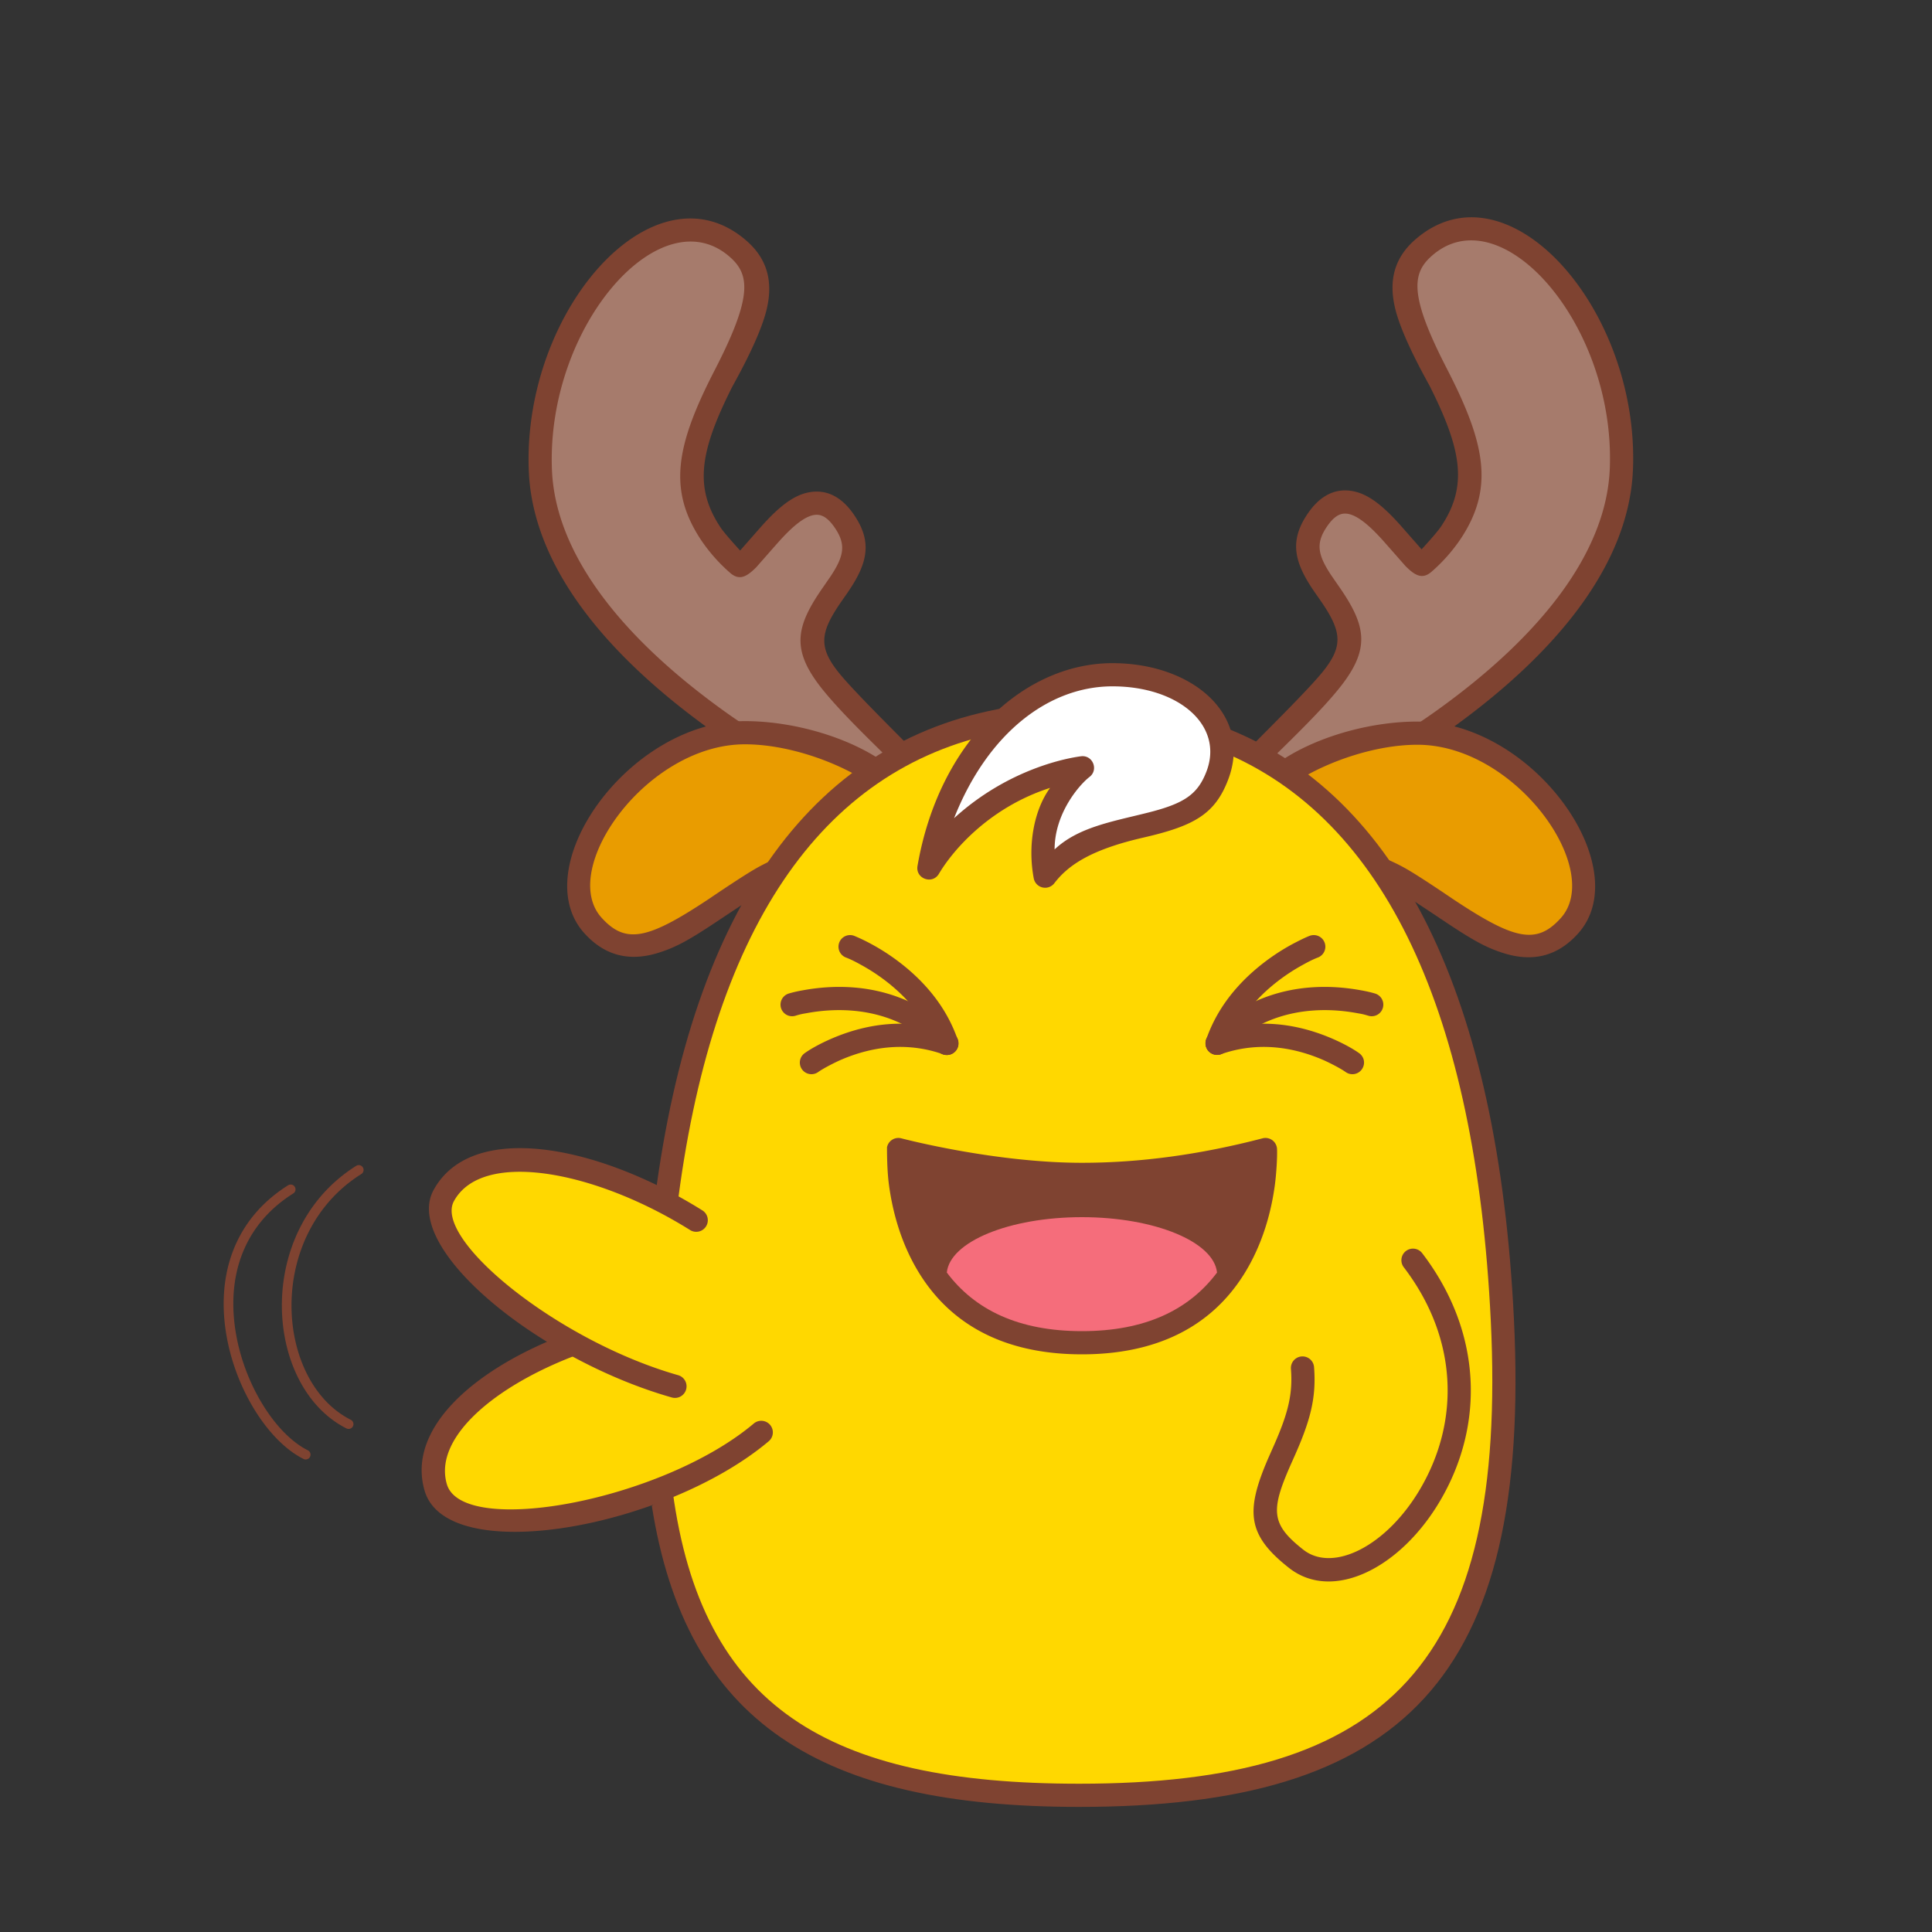 <svg data-id="132-8d8a1591025b6a4-smile" xmlns="http://www.w3.org/2000/svg" viewBox="0 0 100 100"><rect x="0" y="0" width="100" height="100" fill="#333333" stroke="none"/><g fill="none" fill-rule="evenodd"><path fill="#a67b6c" d="M64.854 42.538c1.312.208 18.733-7.818 19.135-18.133.307-7.879-6.042-15.084-10.266-11.426-4.224 3.658 6.994 10.103.06 16.29-.625.556-3.372-5.377-5.529-2.214-2.156 3.162 3.83 4.492.682 8.308-2.163 2.622-4.563 4.475-5.596 5.818-1.238 1.607 1.288 1.321 1.514 1.357zM47.146 42.532c-1.312.208-18.733-7.816-19.135-18.13-.307-7.877 6.042-15.08 10.266-11.423s-6.994 10.1-.06 16.286c.625.557 3.372-5.375 5.529-2.213 2.156 3.161-3.83 4.491-.682 8.307 2.163 2.62 4.563 4.474 5.596 5.816 1.238 1.606-1.288 1.321-1.514 1.357z"/><path fill="#e99c00" d="M72.623 45.572c3.148 1.828 6.254 5.097 8.688 2.406C83.745 45.286 79.403 38 73.449 38 69.406 38 65 40.584 65 42.314s4.475 1.43 7.623 3.258zM39.377 45.572c-3.148 1.828-6.254 5.097-8.688 2.406C28.255 45.286 32.597 38 38.551 38 42.594 38 47 40.584 47 42.314s-4.475 1.43-7.623 3.258z"/><path fill="#ffd800" d="M55.9 93c14.723 0 22.876-4.762 21.903-24.631C76.829 48.5 69.674 37 55.9 37c-13.774 0-20.929 11.5-21.902 31.369C33.026 88.238 41.179 93 55.901 93z"/><path fill="#ffd800" d="M73.17 65.248c6.57 8.62-2.163 18.509-6.06 15.44-3.897-3.07.698-5.256.33-9.889-.147-2.948 5.415-6.965 5.73-5.55z"/><path fill="#fff" d="M48.123 44.998c2.673-4.5 7.946-5.184 7.946-5.184s-2.61 1.999-1.931 5.611c2.76-3.612 7.521-1.549 8.913-5.212C64.21 37.166 61.128 35 57.621 35s-8.284 2.989-9.498 9.998z"/><g fill="#ffd800"><path d="M36.06 63.168c-3.808-2.39-11.075-4.973-13.087-1.286-1.374 2.517 5.47 8.03 11.984 9.877 6.515 1.847 1.417-10.005 1.102-8.59z"/><path d="M32.706 68.633c-4.382 1.002-11.35 4.312-10.166 8.343 1.02 3.473 11.958 1.266 16.846-2.85 0 0-7.457-6.716-6.68-5.493z"/></g><g fill="#7f4331" fill-rule="nonzero"><path d="M27.37 24.352c-.326-8.343 6.512-16.01 11.257-11.901 1.083.937 1.39 2.106 1.066 3.514-.216.94-.812 2.288-1.788 4.046-1.687 3.348-1.983 5.211-.621 7.273.145.22.487.623 1.025 1.211l1.108-1.26c1.031-1.15 1.862-1.765 2.805-1.79.755-.02 1.426.386 1.977 1.194.954 1.399.733 2.495-.335 4.044l-.366.525c-1.07 1.567-1.146 2.321-.013 3.694.693.84 2.446 2.587 3.82 3.97l-1.178.522c-1.231-1.21-2.666-2.6-3.568-3.728-1.64-2.052-1.38-3.247.085-5.332l.355-.515c.706-1.068.785-1.658.209-2.504-.337-.494-.643-.68-.954-.67-.495.012-1.127.48-1.943 1.391-.095.105-.482.546-1.163 1.32-.517.522-.896.707-1.372.282a8.742 8.742 0 0 1-1.493-1.693c-1.723-2.608-1.296-4.895.718-8.802 1.915-3.716 1.818-4.885.84-5.785-3.568-3.289-9.565 3.453-9.273 10.947.169 4.321 3.539 8.655 8.976 12.545.539.385 1.075.743 1.604 1.076h-2.162l-.14-.1c-5.586-3.996-9.134-8.489-9.46-13.162zM84.522 24.29c.325-8.342-6.513-16.009-11.258-11.9-1.082.937-1.39 2.106-1.065 3.514.216.94.812 2.288 1.787 4.046 1.688 3.348 1.983 5.211.621 7.273-.144.219-.486.623-1.025 1.211l-1.108-1.26c-1.03-1.15-1.861-1.766-2.805-1.79-.755-.02-1.426.386-1.977 1.194-.954 1.398-.732 2.495.335 4.044l.366.525c1.07 1.567 1.147 2.321.014 3.694-.721.874-2.59 2.729-3.984 4.133l1.119.578c1.276-1.26 2.834-2.75 3.79-3.947 1.64-2.052 1.38-3.247-.085-5.332l-.355-.515c-.705-1.069-.785-1.659-.208-2.504.336-.494.642-.68.953-.671.495.013 1.127.48 1.944 1.392.094.105.482.545 1.163 1.32.516.522.896.706 1.371.282a8.742 8.742 0 0 0 1.494-1.693c1.723-2.609 1.295-4.895-.719-8.802-1.915-3.716-1.817-4.885-.84-5.785 3.569-3.29 9.565 3.452 9.273 10.947-.168 4.321-3.539 8.655-8.976 12.545-.571.409-1.14.787-1.7 1.136h2.171l.227-.16c5.586-3.996 9.134-8.49 9.46-13.163z"/><path d="M38.555 37.325c-6.008 0-11.373 7.59-8.307 10.98 1.076 1.19 2.366 1.475 3.852 1.005.898-.284 1.56-.647 3.056-1.645 1.348-.898 2.09-1.388 2.224-1.47.043-.026.142-.079.28-.148l1.301-1.914c-.7.244-1.32.519-1.882.846-.47.273-1.263.788-2.38 1.545-3.152 2.094-4.303 2.369-5.561.977-2.256-2.495 2.325-8.976 7.417-8.976 2.152 0 4.58.848 6.157 1.83.353-.235.752-.498 1.195-.79-1.797-1.343-4.735-2.24-7.352-2.24zM73.366 37.348c6.008 0 11.373 7.59 8.307 10.98-1.076 1.19-2.366 1.475-3.852 1.005-.898-.284-1.56-.648-3.056-1.646a166.44 166.44 0 0 0-2.224-1.47 5.272 5.272 0 0 0-.28-.148l-1.301-1.913c.7.243 1.32.518 1.882.845.47.273 1.263.788 2.38 1.545 3.152 2.095 4.303 2.37 5.561.977 2.256-2.494-2.325-8.975-7.417-8.975-2.152 0-4.58.848-6.157 1.829l-1.195-.79c1.797-1.343 4.735-2.239 7.352-2.239z"/><path d="M63.278 37.61c9.165 3.496 14.268 14.044 15.082 30.655.915 18.689-5.804 25.26-22.501 25.26-13.383 0-20.35-4.34-22.122-15.59l1.08-.75c1.5 11.16 8.004 15.14 21.042 15.14 16.03 0 22.175-6.197 21.302-24.001-.779-15.902-5.482-25.92-13.883-29.411zm-10.715-1.056-.877 1.373c-9.272 1.879-14.898 10.323-16.652 24.692l-1.14-.54c1.95-15.175 8.251-24.024 18.67-25.525z"/><path d="M57.58 34.325c-4.555 0-8.968 4.014-10.09 10.496-.114.656.767.981 1.107.408.76-1.28 2.67-3.457 5.755-4.448-.846 1.166-1.164 2.991-.846 4.68a.6.6 0 0 0 1.066.254c.757-.99 1.993-1.76 4.605-2.361 2.612-.601 3.71-1.203 4.393-3.003 1.27-3.338-1.83-6.026-5.99-6.026zm0 1.2c3.436 0 5.771 2.025 4.869 4.4-.457 1.202-1.164 1.666-3.028 2.136-1.864.47-3.608.751-4.835 1.905 0-1.905 1.318-3.377 1.805-3.75s.167-1.15-.442-1.071-3.71.601-6.566 3.204c1.751-4.424 4.917-6.824 8.197-6.824z"/></g><path fill="#7f4331" fill-rule="nonzero" d="M73.624 64.88a.6.6 0 1 0-.954.727c2.802 3.677 2.893 7.945.853 11.437-1.745 2.987-4.53 4.376-6.065 3.167-1.667-1.313-1.71-2.008-.635-4.435l.104-.233c.884-1.961 1.217-3.161 1.087-4.796a.6.6 0 0 0-1.196.094c.104 1.301-.145 2.295-.848 3.9l-.344.778c-1.168 2.726-1.067 3.936 1.09 5.634 2.26 1.78 5.782.025 7.843-3.504 2.276-3.896 2.174-8.69-.935-12.77zM65.347 58.92c-3.235.844-6.35 1.266-9.347 1.266-4.494 0-9.201-1.228-9.347-1.266a.6.6 0 0 0-.742.464c0 .793.034 1.448.104 1.965.168 1.233.5 2.452 1.04 3.588C48.592 68.16 51.495 70.1 56 70.1c4.602 0 7.526-2.02 9.032-5.353.484-1.07.787-2.208.947-3.357.091-.655.138-1.536.12-1.918a.6.6 0 0 0-.752-.552z"/><path fill="#f56d7b" d="M56 63c3.763 0 6.833 1.273 6.993 2.868C61.544 67.798 59.285 68.9 56 68.9c-3.283 0-5.543-1.103-6.993-3.034C49.17 64.27 52.239 63 56 63z"/><g fill="#7f4331" fill-rule="nonzero"><path d="M65.404 51.651c1.659-.64 3.405-.69 5.02-.397.29.05.54.108.752.172a.6.6 0 0 1-.352 1.148c-.317-.098-.416-.103-.614-.14-1.417-.256-2.951-.212-4.375.337-.9.347-1.703.883-2.393 1.635a.6.6 0 1 1-.884-.812 7.46 7.46 0 0 1 2.846-1.943z"/><path d="M67.784 48.44a.6.6 0 0 1 .432 1.12c-.31.119-.566.261-.768.372a9.884 9.884 0 0 0-1.743 1.209c-.988.86-1.731 1.877-2.138 3.055a.6.6 0 0 1-1.134-.392c.48-1.393 1.347-2.578 2.484-3.568a11.073 11.073 0 0 1 1.955-1.357c.402-.213.706-.36.912-.439z"/><path d="M62.801 53.434c2.107-.74 4.204-.51 6.124.311.659.283 1.146.568 1.425.767.278.2.33.568.138.838a.6.6 0 0 1-.838.138c-.269-.193-.862-.496-1.198-.64-1.666-.713-3.465-.91-5.253-.282a.6.6 0 1 1-.398-1.132zM46.596 51.651c-1.659-.64-3.405-.69-5.02-.397-.29.05-.54.108-.752.172a.6.6 0 1 0 .352 1.148c.317-.098.416-.103.615-.14 1.416-.256 2.95-.212 4.374.337.9.347 1.703.883 2.393 1.635a.6.6 0 0 0 .884-.812 7.46 7.46 0 0 0-2.846-1.943z"/><path d="M44.216 48.44a.6.6 0 0 0-.432 1.12c.31.119.566.261.768.372.595.325 1.19.727 1.743 1.209.988.86 1.731 1.877 2.138 3.055a.6.6 0 1 0 1.134-.392c-.48-1.393-1.347-2.578-2.484-3.568a11.073 11.073 0 0 0-1.955-1.357 9.333 9.333 0 0 0-.912-.439z"/><path d="M49.198 53.434c-2.106-.74-4.203-.51-6.123.311-.66.283-1.146.568-1.425.767a.6.6 0 0 0 .7.976c.269-.193.862-.496 1.197-.64 1.667-.713 3.466-.91 5.254-.282a.6.6 0 1 0 .397-1.132zM22.442 61.596C24.405 58 30.92 59.24 36.374 62.662a.6.6 0 0 1-.637 1.016c-4.908-3.08-10.774-4.196-12.242-1.507-1.076 1.972 5.369 7.24 11.622 9.013a.6.6 0 0 1-.327 1.154c-6.927-1.964-13.988-7.736-12.348-10.742zM17.93 73.934a.25.25 0 1 0 .226-.446c-3.927-1.981-4.435-9.594.546-12.72a.25.25 0 1 0-.266-.424c-5.315 3.337-4.775 11.437-.505 13.59z"/><path d="M15.701 75.51a.25.25 0 1 0 .225-.446c-1.647-.83-3.223-3.318-3.698-5.95-.55-3.048.391-5.734 2.95-7.34a.25.25 0 0 0-.265-.424c-2.747 1.725-3.76 4.617-3.177 7.852.5 2.776 2.164 5.4 3.965 6.309zM29.28 69.06l1.217.843c-4.582 1.57-8.108 4.4-7.367 6.92.808 2.754 11.114.878 15.886-3.142a.6.6 0 0 1 .773.918c-5.332 4.491-16.64 6.55-17.81 2.562-.946-3.218 2.556-6.301 7.3-8.102z"/></g></g></svg>